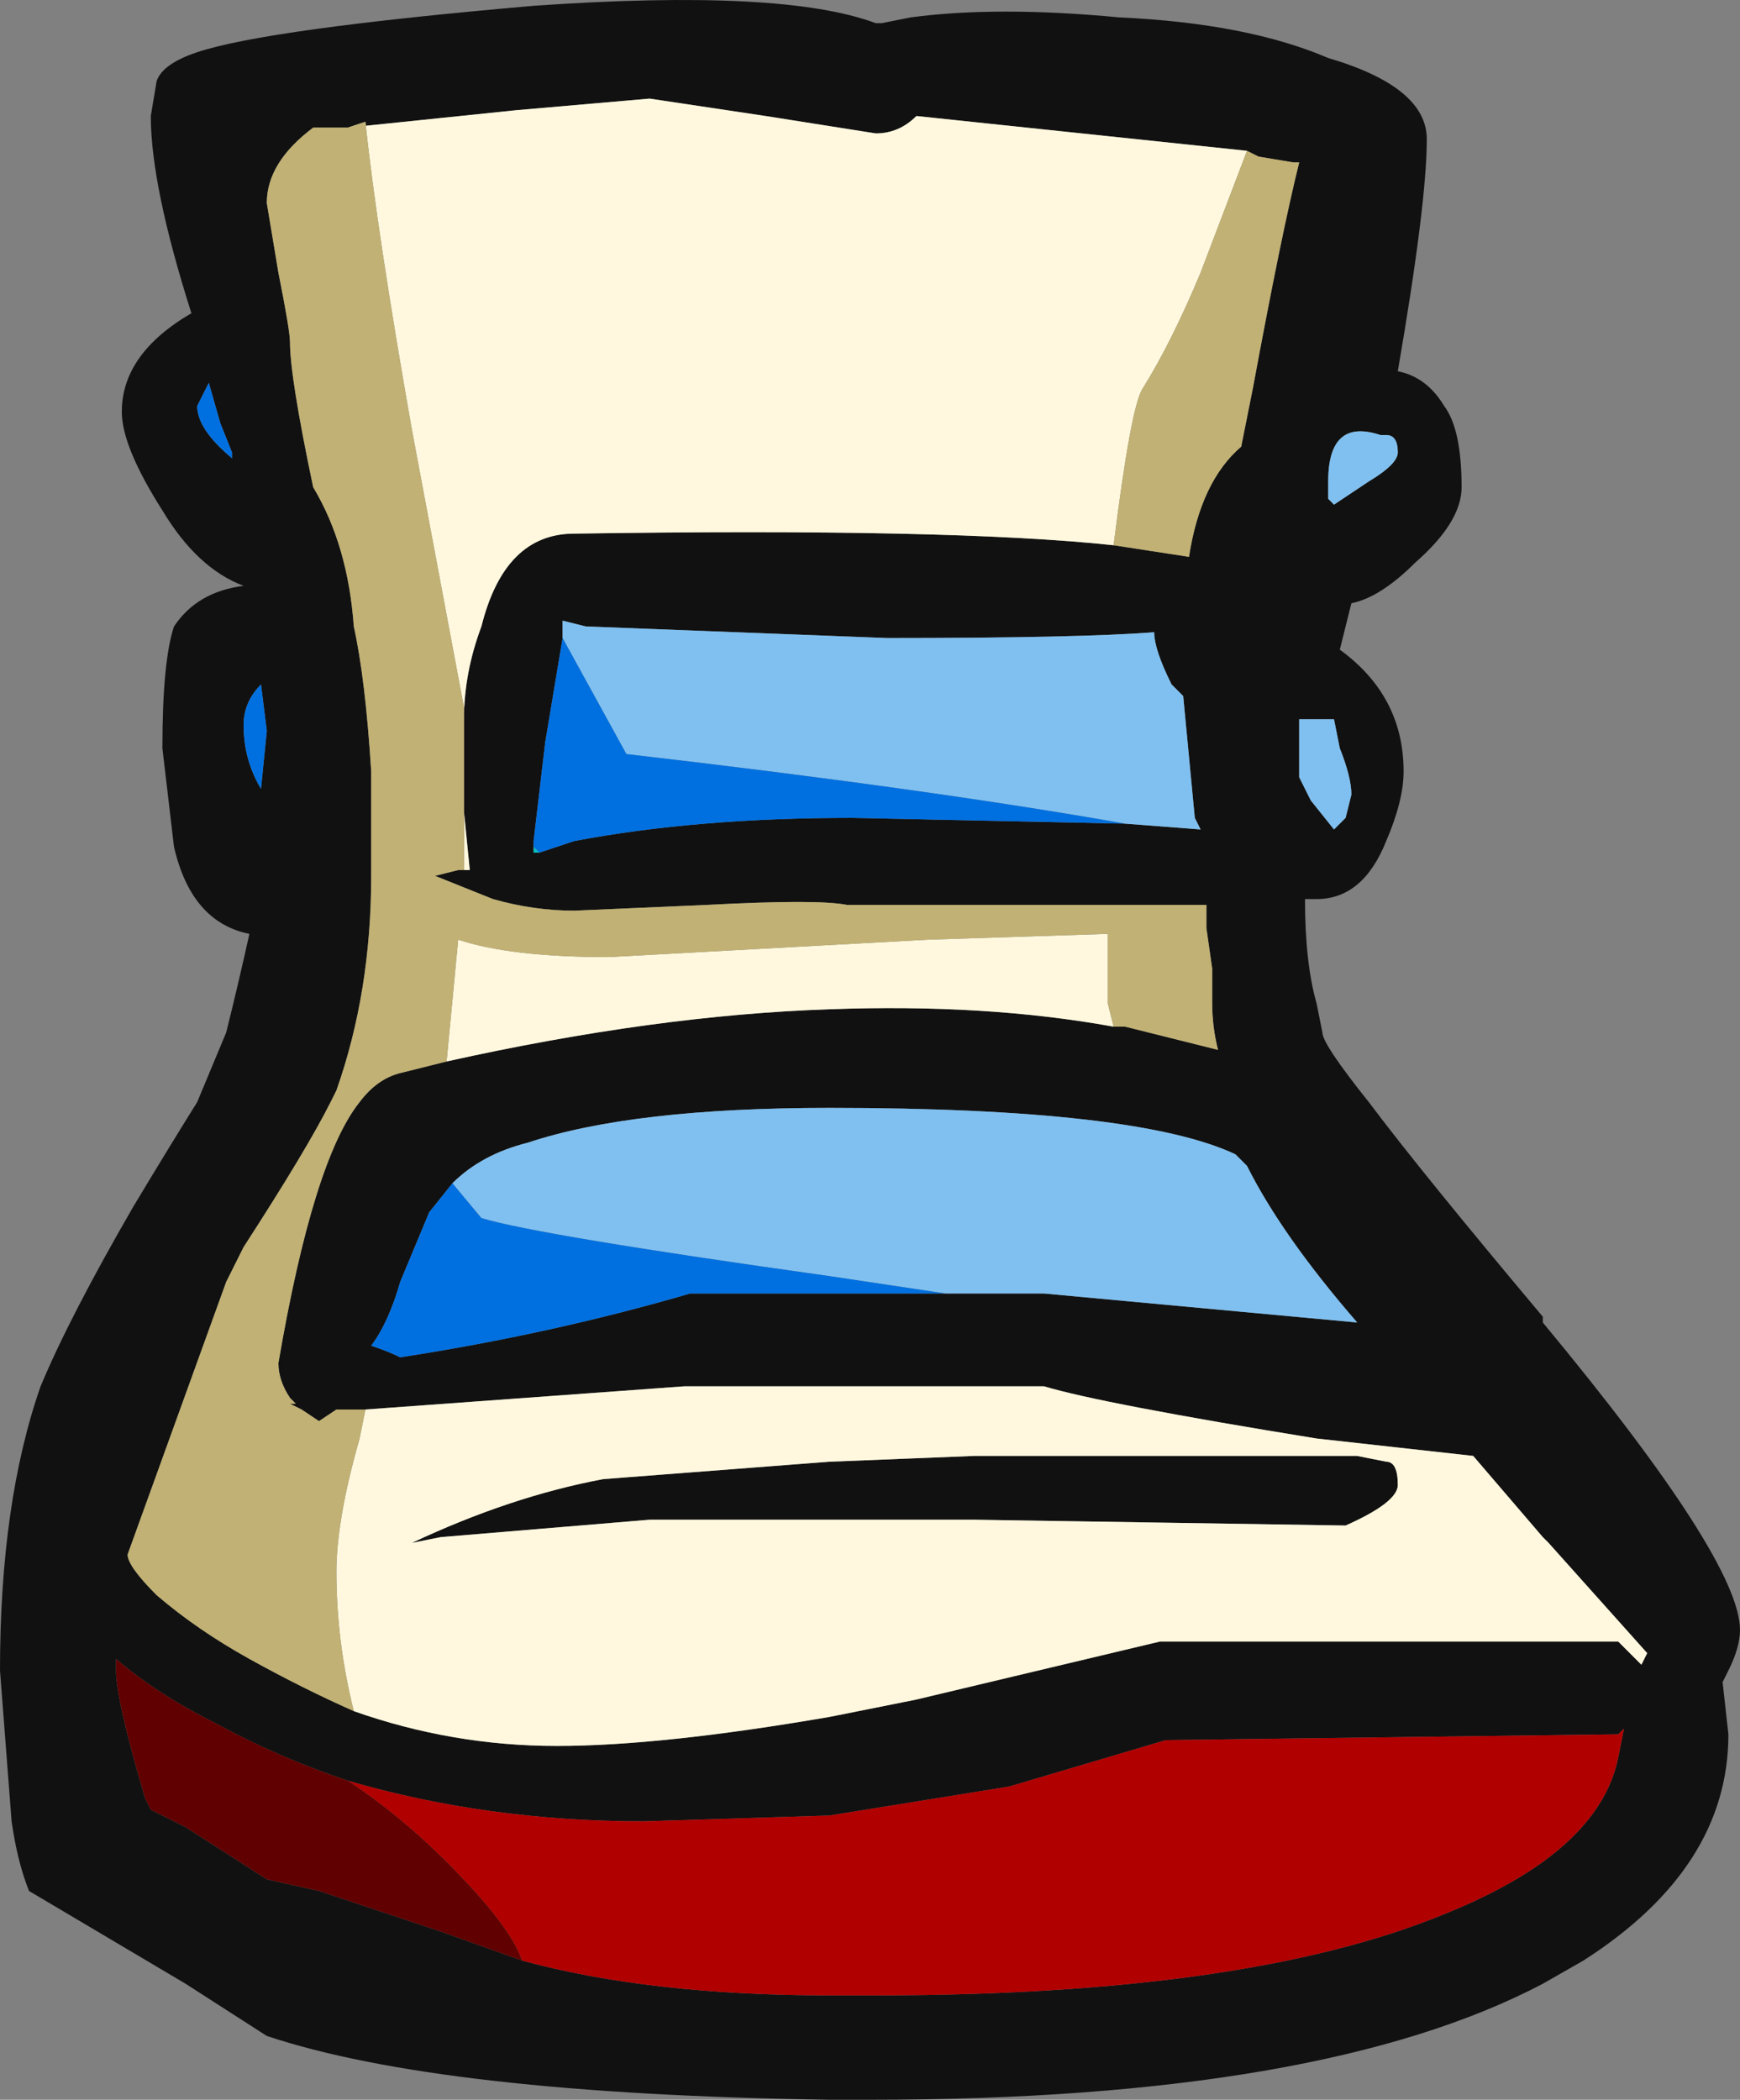 <?xml version="1.0" encoding="UTF-8" standalone="no"?>
<svg xmlns:ffdec="https://www.free-decompiler.com/flash" xmlns:xlink="http://www.w3.org/1999/xlink" ffdec:objectType="frame" height="126.7px" width="105.0px" xmlns="http://www.w3.org/2000/svg">
  <rect width="100%" height="100%" fill="#808080" stroke="none"/>
  <g transform="matrix(1.0, 0.0, 0.0, 1.0, 47.6, 80.15)">
    <use ffdec:characterId="2102" height="18.1" transform="matrix(7.0, 0.0, 0.0, 7.0, -47.6, -80.15)" width="15.0" xlink:href="#shape0"/>
  </g>
  <defs>
    <g id="shape0" transform="matrix(1.0, 0.0, 0.0, 1.0, 6.8, 11.45)">
      <path d="M2.85 -11.3 Q3.95 -11.25 4.65 -10.95 5.5 -10.7 5.5 -10.25 5.5 -9.7 5.25 -8.25 5.5 -8.2 5.65 -7.95 5.8 -7.75 5.8 -7.25 5.8 -6.95 5.4 -6.6 5.1 -6.3 4.85 -6.25 L4.75 -5.85 Q5.3 -5.45 5.3 -4.8 5.3 -4.55 5.15 -4.2 4.95 -3.7 4.55 -3.7 L4.45 -3.7 Q4.45 -3.15 4.55 -2.8 L4.6 -2.55 Q4.6 -2.45 5.0 -1.95 5.45 -1.35 6.5 -0.1 L6.5 -0.05 Q8.2 2.0 8.2 2.6 8.2 2.75 8.1 2.95 L8.05 3.05 8.1 3.5 Q8.1 4.65 6.85 5.45 L6.5 5.65 Q4.6 6.65 0.7 6.65 L0.35 6.65 Q-3.0 6.6 -4.5 6.1 L-5.2 5.65 -6.55 4.85 Q-6.65 4.6 -6.7 4.25 L-6.8 2.95 Q-6.8 1.5 -6.45 0.5 -6.2 -0.1 -5.65 -1.05 -5.35 -1.55 -5.1 -1.95 L-4.85 -2.55 Q-4.75 -2.95 -4.65 -3.4 -5.15 -3.5 -5.3 -4.15 L-5.4 -5.0 Q-5.4 -5.75 -5.3 -6.05 -5.1 -6.35 -4.7 -6.4 -5.1 -6.55 -5.4 -7.05 -5.75 -7.6 -5.75 -7.9 -5.75 -8.4 -5.15 -8.75 -5.5 -9.85 -5.5 -10.45 L-5.45 -10.75 Q-5.4 -10.9 -5.1 -11.0 -4.5 -11.2 -2.2 -11.4 -0.05 -11.55 0.75 -11.25 L0.8 -11.25 1.05 -11.3 Q1.8 -11.4 2.85 -11.3 M3.95 -10.15 L1.1 -10.45 Q0.95 -10.3 0.75 -10.3 L-0.2 -10.45 -1.2 -10.6 -2.35 -10.5 -3.8 -10.35 -4.1 -10.35 Q-4.5 -10.05 -4.5 -9.7 L-4.4 -9.1 Q-4.3 -8.6 -4.3 -8.5 -4.3 -8.2 -4.1 -7.25 -3.8 -6.75 -3.75 -6.05 -3.65 -5.6 -3.6 -4.8 L-3.6 -3.9 Q-3.6 -2.9 -3.9 -2.05 L-3.95 -1.95 Q-4.15 -1.55 -4.7 -0.7 L-4.85 -0.4 -5.7 1.95 Q-5.7 2.05 -5.45 2.3 -5.1 2.6 -4.65 2.85 -4.2 3.1 -3.75 3.3 -2.9 3.6 -2.0 3.6 -1.1 3.6 0.35 3.35 L1.1 3.2 3.2 2.7 7.15 2.7 7.35 2.9 7.4 2.8 6.55 1.85 6.5 1.8 5.9 1.1 4.55 0.95 Q2.7 0.65 2.2 0.5 L-0.9 0.5 -3.65 0.7 -3.9 0.7 -4.05 0.8 -4.2 0.7 -4.3 0.65 -4.25 0.65 -4.3 0.6 Q-4.4 0.45 -4.4 0.3 -4.1 -1.45 -3.7 -1.95 -3.55 -2.15 -3.35 -2.2 L-2.95 -2.3 Q-1.15 -2.7 0.35 -2.75 1.7 -2.8 2.8 -2.6 L2.9 -2.6 3.7 -2.4 Q3.65 -2.6 3.65 -2.8 L3.65 -3.1 3.6 -3.45 3.6 -3.65 0.5 -3.65 Q0.25 -3.7 -0.7 -3.65 L-1.85 -3.6 Q-2.2 -3.6 -2.55 -3.7 L-3.05 -3.9 -2.85 -3.95 -2.75 -3.95 -2.8 -4.45 -2.8 -5.25 Q-2.8 -5.65 -2.65 -6.05 -2.45 -6.85 -1.85 -6.85 1.4 -6.9 2.8 -6.75 L3.45 -6.65 Q3.55 -7.3 3.9 -7.6 L4.0 -8.1 Q4.25 -9.45 4.4 -10.05 L4.35 -10.05 4.05 -10.1 3.95 -10.15 M5.15 -7.7 L5.1 -7.7 Q4.65 -7.85 4.65 -7.3 L4.65 -7.15 4.7 -7.1 5.0 -7.3 Q5.25 -7.45 5.25 -7.55 5.25 -7.7 5.15 -7.7 M2.9 -4.35 L3.55 -4.3 3.5 -4.4 3.4 -5.45 3.3 -5.55 Q3.15 -5.85 3.15 -6.0 2.5 -5.95 0.85 -5.95 L-1.75 -6.05 -1.95 -6.1 -1.95 -5.95 -2.1 -5.05 -2.2 -4.2 -2.2 -4.15 -2.2 -4.1 -2.15 -4.1 -1.85 -4.2 Q-0.8 -4.4 0.55 -4.4 L2.9 -4.35 M4.85 -4.6 Q4.85 -4.75 4.75 -5.0 L4.7 -5.25 4.4 -5.25 4.4 -4.75 4.5 -4.55 4.7 -4.3 4.8 -4.4 4.85 -4.6 M1.35 -0.3 L2.2 -0.3 4.9 -0.05 Q4.25 -0.8 3.95 -1.4 L3.85 -1.5 Q3.0 -1.9 0.35 -1.9 -1.35 -1.9 -2.25 -1.6 -2.65 -1.5 -2.9 -1.25 L-3.1 -1.0 -3.35 -0.4 Q-3.45 -0.05 -3.6 0.15 -3.45 0.2 -3.35 0.25 -2.05 0.05 -0.85 -0.3 L1.35 -0.3 M-2.3 5.45 Q-1.2 5.75 0.35 5.75 L0.75 5.75 Q3.95 5.75 5.65 5.05 6.15 4.85 6.5 4.6 7.05 4.2 7.15 3.7 L7.2 3.45 7.15 3.5 3.25 3.55 1.9 3.95 0.35 4.2 -1.25 4.25 Q-2.6 4.25 -3.8 3.9 -4.4 3.7 -4.95 3.4 -5.45 3.15 -5.8 2.85 L-5.8 2.95 Q-5.8 3.2 -5.55 4.05 L-5.5 4.15 -5.2 4.3 -4.5 4.75 -4.05 4.85 -3.0 5.2 -2.3 5.45 M5.15 1.15 Q5.25 1.15 5.25 1.35 5.25 1.5 4.8 1.7 L1.6 1.65 -1.2 1.65 -3.0 1.8 -3.25 1.85 Q-2.4 1.45 -1.6 1.3 L0.35 1.15 1.6 1.1 4.9 1.1 5.15 1.15 M-4.9 -7.8 L-5.0 -8.15 -5.1 -7.95 Q-5.1 -7.75 -4.8 -7.5 L-4.8 -7.55 -4.9 -7.8 M-4.55 -4.65 L-4.5 -5.15 -4.55 -5.55 Q-4.7 -5.4 -4.7 -5.2 -4.7 -4.9 -4.55 -4.65" fill="#111111" fill-rule="evenodd" stroke="none"/>
      <path d="M-3.8 -10.35 L-2.35 -10.5 -1.2 -10.6 -0.2 -10.45 0.75 -10.3 Q0.95 -10.3 1.1 -10.45 L3.95 -10.15 3.55 -9.1 Q3.3 -8.5 3.05 -8.1 2.95 -7.95 2.8 -6.75 1.4 -6.9 -1.85 -6.85 -2.45 -6.85 -2.65 -6.05 -2.8 -5.65 -2.8 -5.25 L-2.8 -5.35 -3.25 -7.75 Q-3.55 -9.45 -3.65 -10.4 L-3.8 -10.35 M-2.85 -3.95 L-2.8 -3.95 -2.8 -4.45 -2.75 -3.95 -2.85 -3.95 M-2.95 -2.3 L-2.85 -3.35 Q-2.4 -3.2 -1.55 -3.2 L1.2 -3.35 2.75 -3.4 2.75 -3.15 Q2.75 -2.95 2.75 -2.8 L2.8 -2.6 Q1.7 -2.8 0.35 -2.75 -1.15 -2.7 -2.95 -2.3 M-3.65 0.7 L-0.9 0.5 2.2 0.5 Q2.7 0.65 4.55 0.95 L5.9 1.1 6.5 1.8 6.55 1.85 7.4 2.8 7.35 2.9 7.15 2.7 3.2 2.7 1.1 3.2 0.35 3.35 Q-1.1 3.6 -2.0 3.6 -2.9 3.6 -3.75 3.3 -3.9 2.7 -3.9 2.1 -3.9 1.65 -3.7 0.95 L-3.65 0.7 M5.15 1.15 L4.9 1.1 1.6 1.1 0.35 1.15 -1.6 1.3 Q-2.4 1.45 -3.25 1.85 L-3.0 1.8 -1.2 1.65 1.6 1.65 4.8 1.7 Q5.25 1.5 5.25 1.35 5.25 1.15 5.15 1.15" fill="#fff8de" fill-rule="evenodd" stroke="none"/>
      <path d="M-3.8 -10.35 L-3.65 -10.4 Q-3.55 -9.45 -3.25 -7.75 L-2.8 -5.35 -2.8 -5.25 -2.8 -4.45 -2.8 -3.95 -2.85 -3.95 -3.05 -3.9 -2.55 -3.7 Q-2.2 -3.6 -1.85 -3.6 L-0.7 -3.65 Q0.25 -3.7 0.5 -3.65 L3.6 -3.65 3.6 -3.45 3.65 -3.1 3.65 -2.8 Q3.65 -2.6 3.7 -2.4 L2.9 -2.6 2.8 -2.6 2.75 -2.8 Q2.75 -2.95 2.75 -3.15 L2.75 -3.4 1.2 -3.35 -1.55 -3.2 Q-2.4 -3.2 -2.85 -3.35 L-2.95 -2.3 -3.35 -2.2 Q-3.55 -2.15 -3.7 -1.95 -4.1 -1.45 -4.4 0.3 -4.4 0.45 -4.3 0.6 L-4.25 0.65 -4.3 0.65 -4.2 0.7 -4.05 0.8 -3.9 0.7 -3.65 0.7 -3.7 0.95 Q-3.9 1.65 -3.9 2.1 -3.9 2.7 -3.75 3.3 -4.2 3.1 -4.65 2.85 -5.1 2.6 -5.45 2.3 -5.7 2.05 -5.7 1.95 L-4.85 -0.4 -4.7 -0.7 Q-4.15 -1.55 -3.95 -1.95 L-3.9 -2.05 Q-3.6 -2.9 -3.6 -3.9 L-3.6 -4.8 Q-3.65 -5.6 -3.75 -6.05 -3.8 -6.75 -4.1 -7.25 -4.3 -8.2 -4.3 -8.5 -4.3 -8.6 -4.4 -9.1 L-4.5 -9.7 Q-4.5 -10.05 -4.1 -10.35 L-3.8 -10.35 M2.8 -6.75 Q2.95 -7.95 3.05 -8.1 3.3 -8.5 3.55 -9.1 L3.95 -10.15 4.05 -10.1 4.35 -10.05 4.4 -10.05 Q4.25 -9.45 4.0 -8.1 L3.9 -7.6 Q3.55 -7.3 3.45 -6.65 L2.8 -6.75" fill="#c1b174" fill-rule="evenodd" stroke="none"/>
      <path d="M5.15 -7.7 Q5.25 -7.7 5.25 -7.55 5.25 -7.45 5.0 -7.3 L4.7 -7.1 4.65 -7.15 4.65 -7.3 Q4.65 -7.85 5.1 -7.7 L5.15 -7.7 M-1.95 -5.95 L-1.95 -6.1 -1.75 -6.05 0.85 -5.95 Q2.5 -5.95 3.15 -6.0 3.15 -5.85 3.3 -5.55 L3.4 -5.45 3.5 -4.4 3.55 -4.3 2.9 -4.35 Q1.2 -4.65 -1.4 -4.95 L-1.95 -5.95 M4.85 -4.6 L4.8 -4.4 4.7 -4.3 4.5 -4.55 4.4 -4.75 4.4 -5.25 4.7 -5.25 4.75 -5.0 Q4.85 -4.75 4.85 -4.6 M-2.9 -1.25 Q-2.65 -1.5 -2.25 -1.6 -1.35 -1.9 0.35 -1.9 3.0 -1.9 3.85 -1.5 L3.95 -1.4 Q4.25 -0.8 4.9 -0.05 L2.2 -0.3 1.35 -0.3 0.35 -0.45 Q-2.15 -0.8 -2.65 -0.95 L-2.9 -1.25" fill="#80c0f0" fill-rule="evenodd" stroke="none"/>
      <path d="M-1.95 -5.95 L-1.4 -4.95 Q1.2 -4.65 2.9 -4.35 L0.55 -4.4 Q-0.8 -4.4 -1.85 -4.2 L-2.15 -4.1 -2.2 -4.15 -2.2 -4.2 -2.1 -5.05 -1.95 -5.95 M-2.9 -1.25 L-2.65 -0.95 Q-2.15 -0.8 0.35 -0.45 L1.35 -0.3 -0.85 -0.3 Q-2.05 0.05 -3.35 0.25 -3.45 0.2 -3.6 0.15 -3.45 -0.05 -3.35 -0.4 L-3.1 -1.0 -2.9 -1.25 M-4.9 -7.8 L-4.8 -7.55 -4.8 -7.5 Q-5.1 -7.75 -5.1 -7.95 L-5.0 -8.15 -4.9 -7.8 M-4.55 -4.65 Q-4.7 -4.9 -4.7 -5.2 -4.7 -5.4 -4.55 -5.55 L-4.5 -5.15 -4.55 -4.65" fill="#0070e0" fill-rule="evenodd" stroke="none"/>
      <path d="M-3.8 3.9 Q-2.6 4.25 -1.25 4.25 L0.35 4.2 1.9 3.95 3.25 3.55 7.15 3.5 7.2 3.45 7.15 3.7 Q7.05 4.2 6.5 4.6 6.15 4.85 5.65 5.05 3.95 5.75 0.75 5.75 L0.35 5.75 Q-1.2 5.75 -2.3 5.45 -2.4 5.15 -2.95 4.6 -3.35 4.2 -3.8 3.9" fill="#b00000" fill-rule="evenodd" stroke="none"/>
      <path d="M-2.15 -4.1 L-2.2 -4.1 -2.2 -4.15 -2.15 -4.1" fill="#06bec2" fill-rule="evenodd" stroke="none"/>
      <path d="M-3.8 3.9 Q-3.35 4.2 -2.95 4.6 -2.4 5.15 -2.3 5.45 L-3.0 5.2 -4.05 4.85 -4.5 4.75 -5.2 4.3 -5.5 4.15 -5.55 4.05 Q-5.8 3.2 -5.8 2.95 L-5.8 2.85 Q-5.45 3.15 -4.95 3.4 -4.4 3.7 -3.8 3.9" fill="#600000" fill-rule="evenodd" stroke="none"/>
    </g>
  </defs>
</svg>

